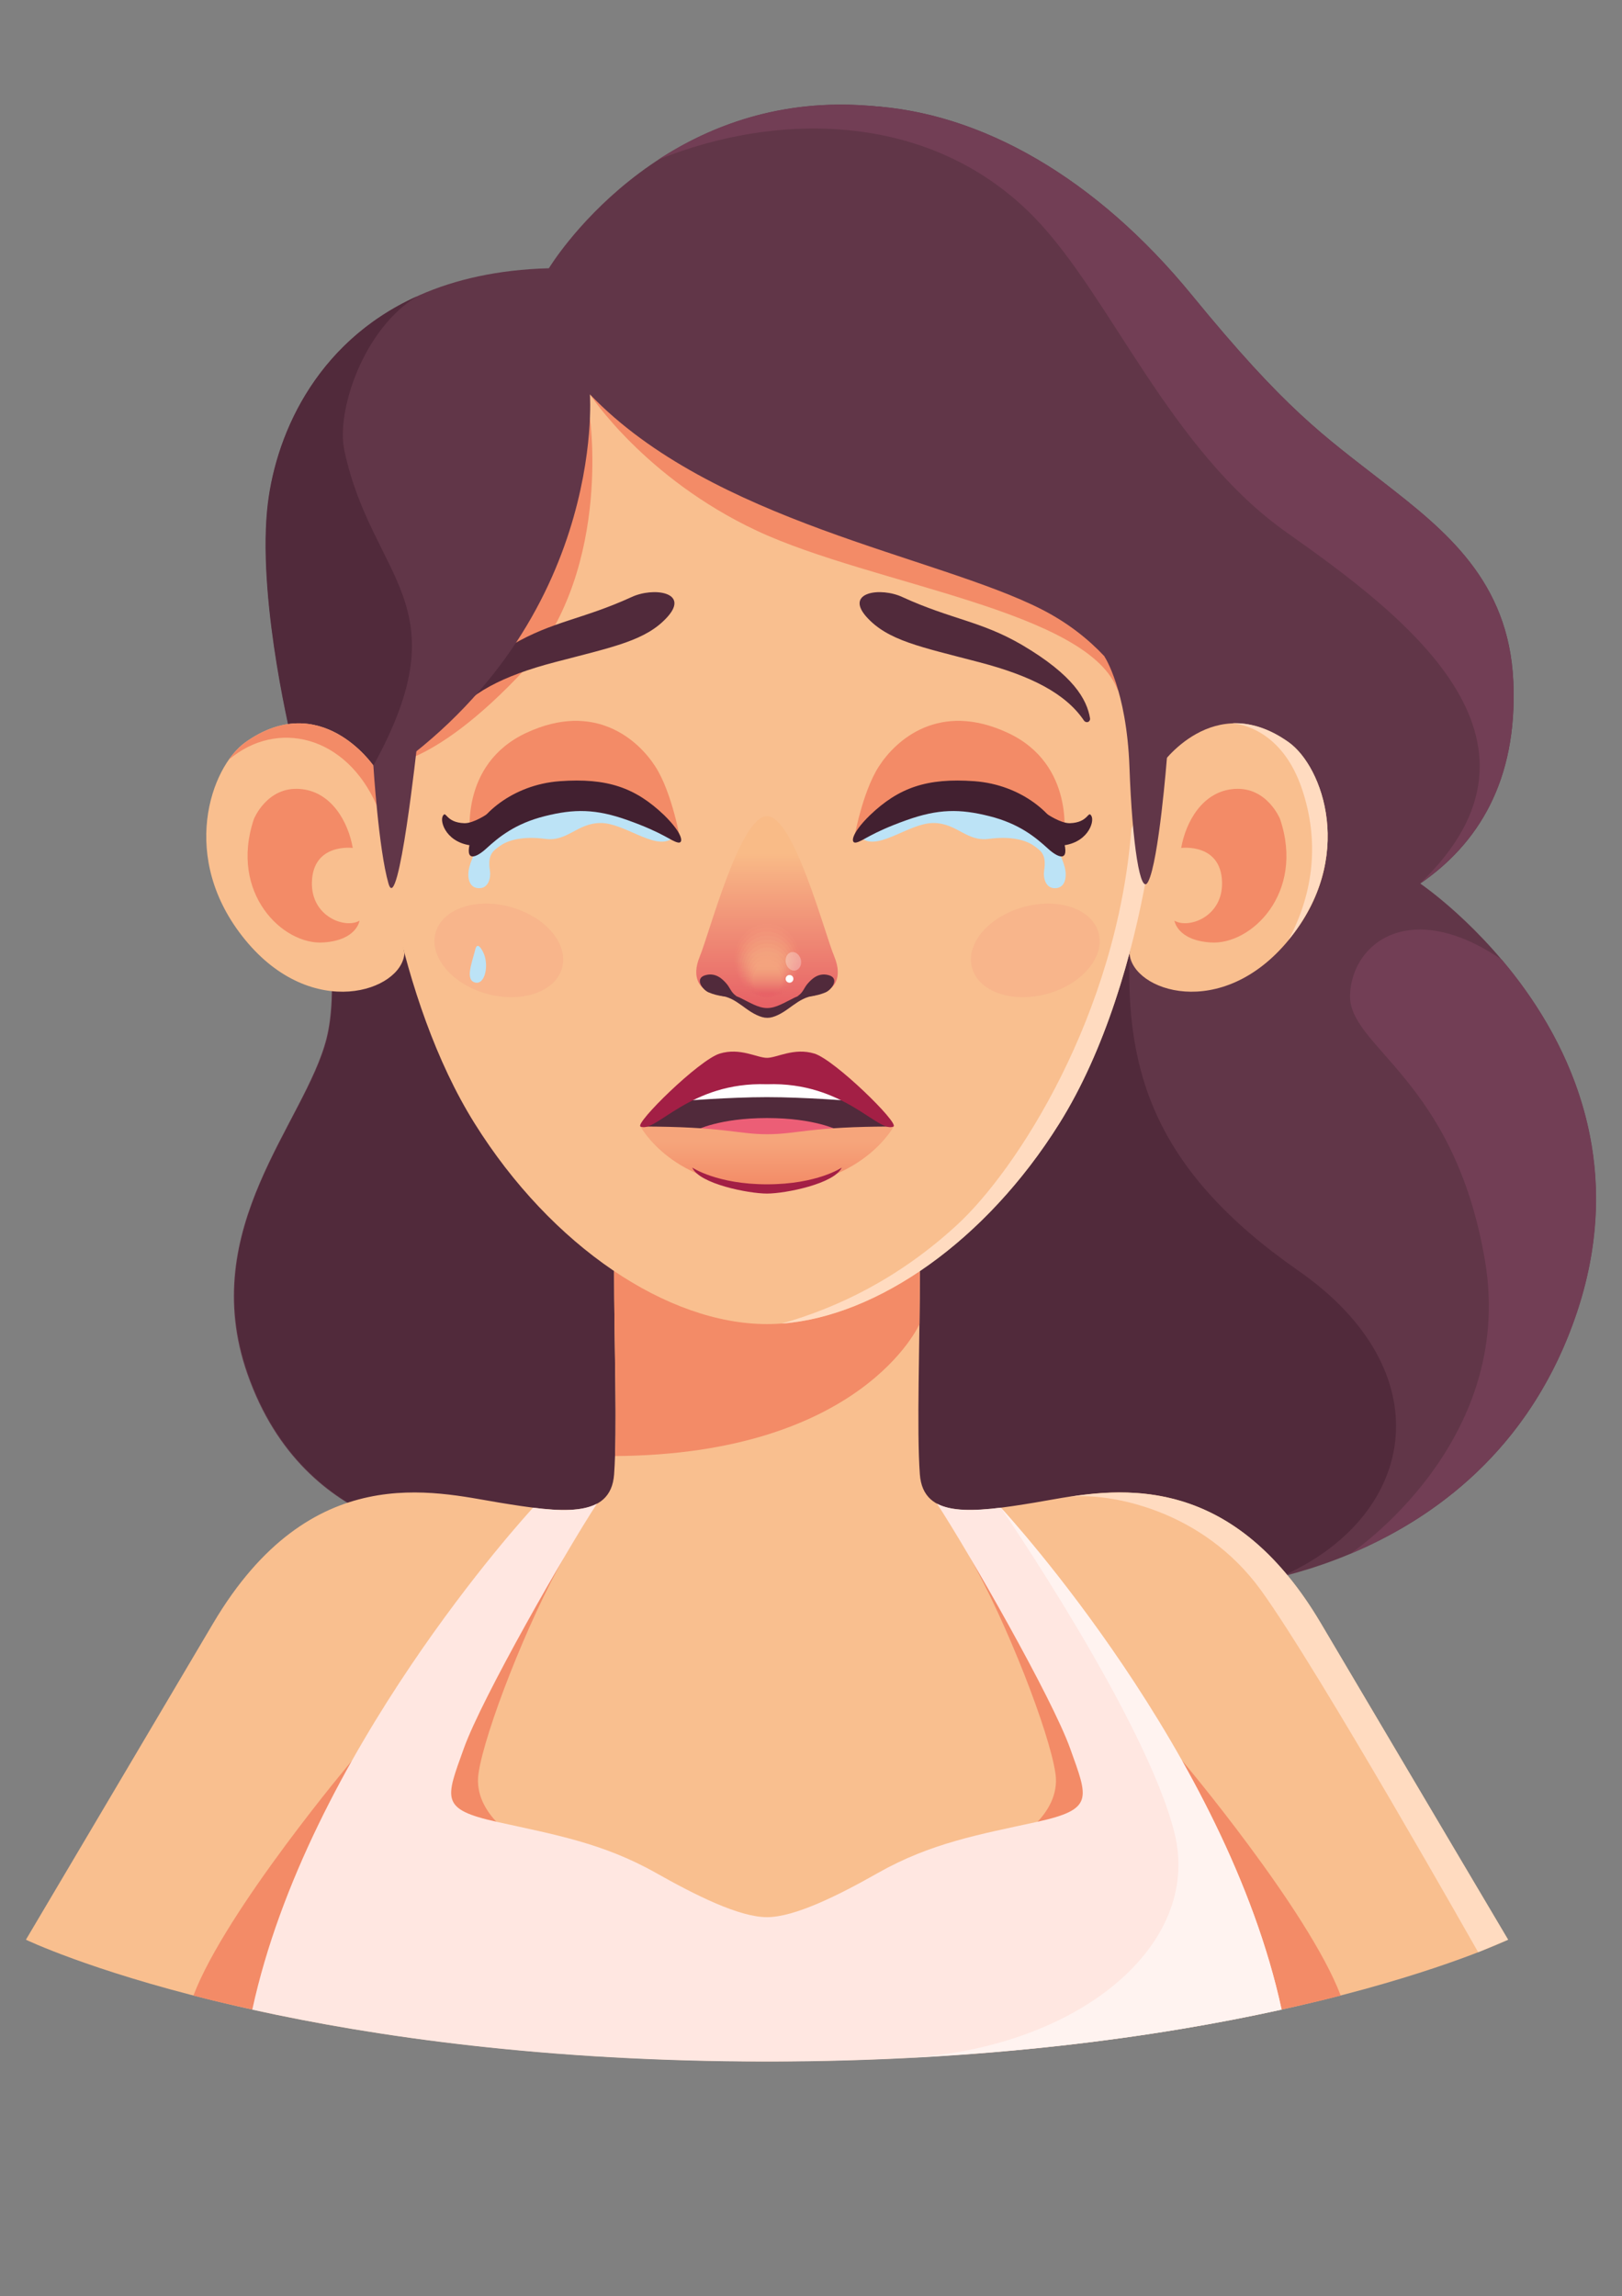 <?xml version="1.0" encoding="utf-8"?>
<!-- Generator: Adobe Illustrator 24.0.2, SVG Export Plug-In . SVG Version: 6.00 Build 0)  -->
<svg version="1.1" id="Camada_1" xmlns="http://www.w3.org/2000/svg" xmlns:xlink="http://www.w3.org/1999/xlink" x="0px" y="0px"
	 viewBox="0 0 1683.8 2383.9" style="enable-background:new 0 0 1683.8 2383.9;" xml:space="preserve">
<rect x="0" y="0" width="1683.8" height="2383.9" fill="#808080" stroke="none"/>
<style type="text/css">
	.st0{fill:#613648;}
	.st1{fill:#512A3B;}
	.st2{fill:#723E55;}
	.st3{fill:#F9BF8F;}
	.st4{fill:#FFDBC0;}
	.st5{fill:#F38B67;}
	.st6{fill:#FFE7E1;}
	.st7{fill:#FFF3F0;}
	.st8{fill:#BCE3F6;}
	.st9{fill:url(#SVGID_1_);}
	.st10{fill:url(#SVGID_2_);fill-opacity:0;}
	.st11{opacity:6.000000e-02;fill:url(#SVGID_3_);enable-background:new    ;}
	.st12{opacity:0.13;fill:url(#SVGID_4_);enable-background:new    ;}
	.st13{opacity:0.19;fill:url(#SVGID_5_);enable-background:new    ;}
	.st14{opacity:0.25;fill:url(#SVGID_6_);enable-background:new    ;}
	.st15{opacity:0.32;fill:url(#SVGID_7_);enable-background:new    ;}
	.st16{opacity:0.38;fill:url(#SVGID_8_);enable-background:new    ;}
	.st17{opacity:0.45;fill:url(#SVGID_9_);enable-background:new    ;}
	.st18{opacity:0.51;fill:url(#SVGID_10_);enable-background:new    ;}
	.st19{opacity:0.57;fill:url(#SVGID_11_);enable-background:new    ;}
	.st20{opacity:0.64;fill:url(#SVGID_12_);enable-background:new    ;}
	.st21{opacity:0.7;fill:url(#SVGID_13_);enable-background:new    ;}
	.st22{opacity:0.3;fill:#FFFFFF;enable-background:new    ;}
	.st23{fill:#FFFFFF;}
	.st24{opacity:0.1;fill:#E76266;enable-background:new    ;}
	.st25{fill:#EC5E76;}
	.st26{fill:url(#SVGID_14_);}
	.st27{fill:#A31F45;}
	.st28{fill:#422030;}
</style>
<title>person sad</title>
<path class="st0" d="M901.6,109.9c116.7,6.1,236.3,75.1,335.4,196.1c98.1,120,136.3,145.7,199.7,195.1
	c63.4,49.4,129.6,101.8,134.3,206.2s-37.8,169.6-96.6,210c0,0,254.7,171.9,162.1,446.4c-90.3,268.1-371.4,284.4-371.4,284.4
	s-162.9,148.1-469.3,89.3s-316.6-141.1-316.6-141.1s-162.5,1.9-222.5-170.2c-52.9-151.8,60.2-260.6,82.2-348
	c23.6-92.8-34.7-303.6-34.7-303.6S333,456.4,595.8,317.6S901.6,109.9,901.6,109.9z"/>
<path class="st1" d="M1335.5,1634.2c136.5-63.6,161.4-211.2,12.5-314.9c-148.9-103.7-179.4-205.6-175.4-329.6L343,978.6
	c3.3,37.6,3.1,73.2-3.4,99.3c-22.2,87.4-135.3,196.2-82.2,348c60,172.1,222.5,170.2,222.5,170.2s10.3,82.2,316.8,141.1
	s469.3-89.3,469.3-89.3s28.6-1.7,70.1-12.6L1335.5,1634.2z"/>
<path class="st2" d="M1401.5,1032.3c-2.7,54.6,108.1,86.6,140.1,276.7s-139.9,304-140.1,304.1c85.1-35.6,187-106.9,235.2-249.5
	c55.2-163.9-13.4-291.3-77.6-367.2C1465.3,932.2,1403.9,977.7,1401.5,1032.3z"/>
<path class="st3" d="M1204.8,794.8c0,0,54.8-79.9,133-24.1c35.5,25.3,69.8,120,0,205.1s-162.5,52.9-165.2,14L1204.8,794.8z"/>
<path class="st4" d="M1337.8,770.5c-21.5-15.3-41.2-20.3-58.6-19.7c9,0.8,51.7,7.3,72.3,68c18,53.1,12.8,107.1-13.8,156.8
	C1407.6,890.5,1373.3,795.8,1337.8,770.5z"/>
<path class="st5" d="M1328.8,850.2c0,0-13.4-33.3-47-31.2s-51,34.7-55.6,61.3c0,0,41.2-5.4,42.4,35.3c1.1,36.2-34.7,48.9-49.4,40.2
	c0,0,2.7,20.3,37.4,22.6C1298.5,981.5,1354.9,927.4,1328.8,850.2z"/>
<path class="st3" d="M637.5,1319.4c0,76.1,3.4,164.6,0,211.2c-3.4,46.6-54.8,39.9-119.4,29.3c-67.3-11.1-195.5-45.8-296.7,125.1
	c-107.9,182.5-194.5,328.7-194.5,328.7S289.3,2140,796.2,2140s769.3-126.3,769.3-126.3s-86.6-146.2-194.5-328.7
	c-101.2-171-229.4-136.3-296.7-125.1c-64.8,10.7-115.9,17.2-119.4-29.3c-3.4-46.6,0-135.1,0-211.2H637.5z"/>
<path class="st5" d="M585.6,1616.8c-37.4,65.4-82.8,181.5-88.9,224.6c-6.1,43.1,44.5,70.3,44.5,70.3s-114.2-6.9-107.7-31.8
	C439.9,1855,585.6,1616.8,585.6,1616.8z"/>
<path class="st5" d="M1006.8,1616.8c37.4,65.4,82.8,181.5,88.9,224.6c6.1,43.1-44.5,70.3-44.5,70.3s114.2-6.9,107.7-31.8
	S1006.8,1616.8,1006.8,1616.8z"/>
<path class="st5" d="M262.1,2086.2l103.7-258.9c0,0-131.5,156-165,244.4C219.6,2076.6,240.1,2081.4,262.1,2086.2z"/>
<path class="st5" d="M1330.5,2086.2l-103.7-258.9c0,0,131.5,156,165,244.4C1372.9,2076.6,1352.4,2081.4,1330.5,2086.2z"/>
<path class="st5" d="M954.5,1374.6c0.2-18.6,0.4-37.2,0.4-55.2H637.5c0,66.7,2.7,143,1,192.2l0,0
	C894.9,1509.9,954.5,1374.8,954.5,1374.6z"/>
<path class="st6" d="M619.7,1561L619.7,1561c-14.9,8-38.3,7.9-66.3,4.2c-7.9,8.6-234,255.5-291.5,521.1
	c127.4,28.2,305.9,53.9,534.3,53.9s406.9-25.9,534.3-53.9c-57.5-265.6-283.6-512.5-291.5-521.1c-28,3.4-51.4,3.8-66.3-4.2l0,0
	c33,50.4,119.4,201.6,138.2,254.1c18.8,52.5,24.9,63.2-34.5,76.3c-59.4,13-110,21.8-165.2,53.1c-40.6,23-86.1,45.8-115,45.8
	s-74.2-22.8-115-45.8c-55.2-31.2-105.6-39.9-165.2-53.1c-59.6-13.2-53.3-23.8-34.5-76.3C500.3,1762.6,586.9,1611.4,619.7,1561z"/>
<path class="st4" d="M1110.9,1553.8L1110.9,1553.8c40.2-4,137,12.5,198.4,97.5c61.3,85.1,225,375.3,225.2,375.4l0.4-0.2l30.7-12.8
	c0,0-86.6-146.2-194.5-328.7C1286.1,1541.3,1182,1543,1110.9,1553.8z"/>
<path class="st7" d="M944,2136.2c158.9-8,287.9-28.2,386.4-50c-57.5-265.6-283.6-512.5-291.5-521.1c0,0,151.2,220.4,180.3,337.7
	C1248.3,2018.9,1120.5,2125.4,944,2136.2z"/>
<path class="st3" d="M796.2,1374.6c-102.9,0-223.5-80.3-303.6-208.5S386.5,846.4,386.5,755.5c0-226.3,183.6-409.9,409.9-409.9
	s409.7,183.6,409.7,409.9c0,90.8-26.3,282.3-106.4,410.5S899.1,1374.6,796.2,1374.6z"/>
<path class="st8" d="M696.2,871.5c-17.8,10.2-48.3-17.2-72.8-17.1c-24.5,0.2-34.1,19.5-57.3,16.5c-23.2-3.1-38.7,1.3-46.8,7.1
	c-7.3,5.2-13.4,8.8-10.7,25.9c1.1,7.5-1.5,18.2-11.1,18.2c-11.5,0-12.5-12.6-10.5-21.1c1.7-6.7,4.4-13,7.9-19
	c0,0,43.5-56,102.7-57.3C656.7,823.4,696.2,871.5,696.2,871.5z"/>
<path class="st8" d="M896.3,871.5c17.8,10.2,48.3-17.2,72.8-17.1c24.5,0.2,34.1,19.5,57.3,16.5c23.2-3.1,38.7,1.3,46.8,7.1
	c7.3,5.2,13.4,8.8,10.7,25.9c-1.1,7.5,1.5,18.2,11.1,18.2c11.5,0,12.5-12.6,10.5-21.1c-1.7-6.7-4.4-13-7.9-19
	c0,0-43.5-56-102.7-57.3C935.7,823.4,896.3,871.5,896.3,871.5z"/>
<path class="st5" d="M612.4,434.1c0,0,24,165.8-75.3,269.1s-149.3,91.6-149.3,91.6L612.4,434.1z"/>
<path class="st5" d="M612.4,409.4c0,0,56.5,86.8,173.3,141.6c120.7,56.5,346.3,82.8,375.1,166.9c0,0,0-104.8-175.7-188.2
	C854.3,467.5,612.4,409.4,612.4,409.4z"/>
<path class="st4" d="M1174.5,860.2c-14.8,193.4-119.2,354.9-181.5,411.9c-60.2,55.2-123.4,85.5-181.7,102
	c99.5-7.3,212.2-85.9,288.4-207.7c47.5-75.9,75.9-174,91.2-260.3l13.8-111v-0.2L1174.5,860.2z"/>
<path class="st1" d="M899.3,640.2c22.2,24.9,56,31.2,117.3,47.3c53.5,14,89.7,32.4,108.7,60.6c1,1.5,3.3,2.1,4.8,1.1
	c1.1-0.8,1.7-2.1,1.5-3.4c-3.3-19.7-17.1-44.7-70.7-76.3c-42.7-24.9-73-26.3-124-49.6C914.5,609.3,876.7,614.5,899.3,640.2z"/>
<path class="st1" d="M693.1,640.2c-22.2,24.9-56,31.2-117.3,47.3c-53.5,14-89.7,32.4-108.7,60.6c-1,1.5-3.3,2.1-4.8,1.1
	c-1.1-0.8-1.7-2.1-1.5-3.4c3.3-19.7,17.1-44.7,70.7-76.3c42.7-24.9,73-26.3,124-49.6C678,609.3,715.9,614.5,693.1,640.2z"/>
<linearGradient id="SVGID_1_" gradientUnits="userSpaceOnUse" x1="796.224" y1="885.7" x2="796.224" y2="1043.178">
	<stop  offset="0" style="stop-color:#F9BB87"/>
	<stop  offset="1" style="stop-color:#E76266"/>
</linearGradient>
<path class="st9" d="M866,992.8c-10-23.8-41.8-145.5-69.8-145.5S736.4,969,726.5,992.8s3.1,32.6,3.1,32.6l13.8-2.3
	c0,0,35.5,28.2,52.9,28.2s52.9-28.2,52.9-28.2l13.8,2.3C862.9,1025.4,875.9,1016.6,866,992.8z"/>
<linearGradient id="SVGID_2_" gradientUnits="userSpaceOnUse" x1="796.224" y1="970.562" x2="796.224" y2="1034.611">
	<stop  offset="0" style="stop-color:#F4A47E"/>
	<stop  offset="0.23" style="stop-color:#F29B7B"/>
	<stop  offset="0.62" style="stop-color:#ED8272"/>
	<stop  offset="1" style="stop-color:#E76266"/>
</linearGradient>
<path class="st10" d="M760.2,994.7c0-21.8,16.1-39.7,36-39.7c19.9,0,36,17.8,36,39.7c0,21.8-16.1,43.3-36,43.3
	C776.3,1038,760.2,1016.6,760.2,994.7z"/>
<linearGradient id="SVGID_3_" gradientUnits="userSpaceOnUse" x1="796.224" y1="973.782" x2="796.224" y2="1034.286">
	<stop  offset="0" style="stop-color:#F4A47E"/>
	<stop  offset="0.23" style="stop-color:#F29B7B"/>
	<stop  offset="0.62" style="stop-color:#ED8272"/>
	<stop  offset="1" style="stop-color:#E76266"/>
</linearGradient>
<path class="st11" d="M762.1,996.6c0-20.7,15.3-37.6,34.1-37.6c18.8,0,34.1,16.9,34.1,37.6c0,20.7-15.3,40.8-34.1,40.8
	C777.4,1037.4,762.1,1017.3,762.1,996.6z"/>
<linearGradient id="SVGID_4_" gradientUnits="userSpaceOnUse" x1="796.224" y1="977.002" x2="796.224" y2="1033.96">
	<stop  offset="0" style="stop-color:#F4A47E"/>
	<stop  offset="0.23" style="stop-color:#F29B7B"/>
	<stop  offset="0.62" style="stop-color:#ED8272"/>
	<stop  offset="1" style="stop-color:#E76266"/>
</linearGradient>
<path class="st12" d="M764,998.5c0-19.5,14.4-35.5,32.2-35.5c17.8,0,32.2,15.9,32.2,35.5s-14.4,38.3-32.2,38.3
	C778.4,1036.9,764,1018.1,764,998.5z"/>
<linearGradient id="SVGID_5_" gradientUnits="userSpaceOnUse" x1="796.224" y1="980.221" x2="796.224" y2="1033.634">
	<stop  offset="0" style="stop-color:#F4A47E"/>
	<stop  offset="0.23" style="stop-color:#F29B7B"/>
	<stop  offset="0.62" style="stop-color:#ED8272"/>
	<stop  offset="1" style="stop-color:#E76266"/>
</linearGradient>
<path class="st13" d="M765.9,1000.5c0-18.4,13.6-33.3,30.3-33.3c16.7,0,30.3,14.9,30.3,33.3s-13.6,35.8-30.3,35.8
	C779.6,1036.3,765.9,1018.9,765.9,1000.5z"/>
<linearGradient id="SVGID_6_" gradientUnits="userSpaceOnUse" x1="796.224" y1="983.441" x2="796.224" y2="1033.308">
	<stop  offset="0" style="stop-color:#F4A47E"/>
	<stop  offset="0.23" style="stop-color:#F29B7B"/>
	<stop  offset="0.62" style="stop-color:#ED8272"/>
	<stop  offset="1" style="stop-color:#E76266"/>
</linearGradient>
<path class="st14" d="M767.9,1002.4c0-17.2,12.6-31.2,28.4-31.2c15.7,0,28.4,14,28.4,31.2s-12.6,33.3-28.4,33.3
	C780.5,1035.7,767.9,1019.6,767.9,1002.4z"/>
<linearGradient id="SVGID_7_" gradientUnits="userSpaceOnUse" x1="796.415" y1="986.661" x2="796.415" y2="1032.982">
	<stop  offset="0" style="stop-color:#F4A47E"/>
	<stop  offset="0.23" style="stop-color:#F29B7B"/>
	<stop  offset="0.62" style="stop-color:#ED8272"/>
	<stop  offset="1" style="stop-color:#E76266"/>
</linearGradient>
<path class="st15" d="M770,1004.3c0-16.1,11.9-28.9,26.4-28.9s26.4,13,26.4,28.9c0,15.9-11.9,31-26.4,31S770,1020.4,770,1004.3z"/>
<linearGradient id="SVGID_8_" gradientUnits="userSpaceOnUse" x1="796.415" y1="989.88" x2="796.415" y2="1032.657">
	<stop  offset="0" style="stop-color:#F4A47E"/>
	<stop  offset="0.23" style="stop-color:#F29B7B"/>
	<stop  offset="0.62" style="stop-color:#ED8272"/>
	<stop  offset="1" style="stop-color:#E76266"/>
</linearGradient>
<path class="st16" d="M771.9,1006.4c0-14.9,10.9-26.8,24.5-26.8s24.5,12.1,24.5,26.8S810,1035,796.4,1035S771.9,1021.2,771.9,1006.4
	z"/>
<linearGradient id="SVGID_9_" gradientUnits="userSpaceOnUse" x1="796.415" y1="993.1" x2="796.415" y2="1032.331">
	<stop  offset="0" style="stop-color:#F4A47E"/>
	<stop  offset="0.23" style="stop-color:#F29B7B"/>
	<stop  offset="0.62" style="stop-color:#ED8272"/>
	<stop  offset="1" style="stop-color:#E76266"/>
</linearGradient>
<path class="st17" d="M773.8,1008.3c0-13.6,10.2-24.7,22.6-24.7s22.6,11.1,22.6,24.7s-10.2,26.1-22.6,26.1
	S773.8,1021.9,773.8,1008.3z"/>
<linearGradient id="SVGID_10_" gradientUnits="userSpaceOnUse" x1="796.224" y1="996.32" x2="796.224" y2="1032.005">
	<stop  offset="0" style="stop-color:#F4A47E"/>
	<stop  offset="0.23" style="stop-color:#F29B7B"/>
	<stop  offset="0.62" style="stop-color:#ED8272"/>
	<stop  offset="1" style="stop-color:#E76266"/>
</linearGradient>
<path class="st18" d="M775.7,1010.2c0-12.5,9.2-22.6,20.5-22.6s20.5,10.2,20.5,22.6s-9.2,23.6-20.5,23.6S775.7,1022.7,775.7,1010.2z
	"/>
<linearGradient id="SVGID_11_" gradientUnits="userSpaceOnUse" x1="796.224" y1="999.54" x2="796.224" y2="1031.698">
	<stop  offset="0" style="stop-color:#F4A47E"/>
	<stop  offset="0.23" style="stop-color:#F29B7B"/>
	<stop  offset="0.62" style="stop-color:#ED8272"/>
	<stop  offset="1" style="stop-color:#E76266"/>
</linearGradient>
<path class="st19" d="M777.6,1012.2c0-11.3,8.2-20.5,18.6-20.5s18.6,9.2,18.6,20.5c0,11.3-8.2,21.1-18.6,21.1
	S777.6,1023.5,777.6,1012.2z"/>
<linearGradient id="SVGID_12_" gradientUnits="userSpaceOnUse" x1="796.224" y1="1002.759" x2="796.224" y2="1031.373">
	<stop  offset="0" style="stop-color:#F4A47E"/>
	<stop  offset="0.23" style="stop-color:#F29B7B"/>
	<stop  offset="0.62" style="stop-color:#ED8272"/>
	<stop  offset="1" style="stop-color:#E76266"/>
</linearGradient>
<path class="st20" d="M779.6,1014.1c0-10.2,7.5-18.4,16.7-18.4s16.7,8.2,16.7,18.4s-7.5,18.8-16.7,18.8S779.6,1024.2,779.6,1014.1z"
	/>
<linearGradient id="SVGID_13_" gradientUnits="userSpaceOnUse" x1="796.224" y1="1005.979" x2="796.224" y2="1031.047">
	<stop  offset="0" style="stop-color:#F4A47E"/>
	<stop  offset="0.23" style="stop-color:#F29B7B"/>
	<stop  offset="0.62" style="stop-color:#ED8272"/>
	<stop  offset="1" style="stop-color:#E76266"/>
</linearGradient>
<path class="st21" d="M781.5,1016.2c0-9,6.7-16.3,14.8-16.3c8,0,14.8,7.3,14.8,16.3c0,9-6.7,16.3-14.8,16.3
	C788.2,1032.5,781.5,1025,781.5,1016.2z"/>
<path class="st22" d="M831.3,995.9c1.3,5.2-1,10.3-5.2,11.5s-8.8-2.1-10.2-7.3c-1.3-5.2,1-10.3,5.2-11.5
	C825.4,987.4,829.8,990.7,831.3,995.9z"/>
<path class="st23" d="M815.6,1016.2c0-2.1,1.7-4,4-4c2.3,0,4,1.7,4,4c0,2.1-1.7,4-4,4C817.3,1020.2,815.6,1018.3,815.6,1016.2
	L815.6,1016.2z"/>
<path class="st1" d="M845.1,1032.7c-6.9-1.1-13.8,0-20.1,2.9c-10.3,5-19.2,10.9-28.6,10.9s-18.2-5.9-28.6-10.9
	c-6.3-2.9-13.4-3.8-20.1-2.9c-0.4,0-0.6,1-0.2,1c17.8,1.7,27,17.4,43.7,22.2c3.4,1,7.3,1,10.7,0c16.5-4.8,25.9-20.5,43.7-22.2
	C845.7,1033.6,845.3,1032.7,845.1,1032.7z"/>
<path class="st1" d="M841.8,1034.2c5.4-0.6,10.3-1.9,15.3-4c6.9-3.1,14.9-15.1,2.5-18c-10.3-2.5-17.2,4.2-21.7,9.6
	c-3.4,4.2-4.6,9.2-10.2,12.5H841.8z"/>
<path class="st1" d="M750.8,1034.2c-5.4-0.6-10.3-1.9-15.3-4c-6.9-3.1-14.9-15.1-2.5-18c10.3-2.5,17.2,4.2,21.7,9.6
	c3.4,4.2,4.6,9.2,10.2,12.5H750.8z"/>
<path class="st0" d="M612.4,409.4c0,0,18,245.3-226.1,403.8l-81.8-38.7c0,0-36.2-144.5-27-244.2s80.3-246.1,292.3-251.8
	c0,0,112.1-186.3,332.5-168.7c304.1,24.3,416.8,413.8,302.8,685c0,0-15.1-106.9-124-162.3C972.2,577.1,739.7,542.2,612.4,409.4z"/>
<path class="st1" d="M387.6,794.8c93-168.7-1.3-192.6-30.1-327c-8.8-40.8,19.5-126.1,75.5-160.2
	c-107.7,48.7-148.9,148.7-155.8,222.7c-9.2,99.7,27,244.2,27,244.2l71.9,33.9C380.2,804,384.8,800.2,387.6,794.8z"/>
<path class="st2" d="M1570.9,707.2c-4.6-104.4-70.9-156.8-134.3-206.2c-63.4-49.4-101.6-75.1-199.7-195.1
	c-98.5-120.4-217.3-189.2-333.5-195.9l-1.3-0.2c-91.8-7.5-164.8,20.7-218.9,56c127.8-51.6,286.1-48.5,391.5,60.9
	c78.6,81.6,139.5,240.1,260.6,325.8c119.8,84.7,295.5,214.6,138.8,364.7C1533.3,876.8,1575.7,811.7,1570.9,707.2z"/>
<path class="st0" d="M1219.4,612.9l-8,173.8c0,0-8.4,107.3-19.5,128.6c-8,15.7-16.5-38.5-19.4-118.8
	c-2.9-80.3-25.9-114.8-25.9-114.8l72.8-73.4"/>
<path class="st3" d="M387.6,794.8c0,0-54.8-79.9-133-24.1c-35.5,25.3-69.8,120,0,205.1s162.5,52.9,165.2,14L387.6,794.8z"/>
<path class="st5" d="M387.6,794.8c0,0-54.6-79.9-133-24.1c-6.5,5-12.3,11.1-16.9,17.8c49.8-42,121.5-25.3,153.5,47.9l1.1-12.5
	L387.6,794.8z"/>
<path class="st0" d="M387.6,794.8c0,0,5.4,87,15.7,122.5c10.3,35.5,29.9-145.8,29.9-145.8L387.6,794.8z"/>
<path class="st5" d="M263.6,850.2c0,0,13.4-33.3,47-31.2s51,34.7,55.6,61.3c0,0-41.2-5.4-42.4,35.3c-1.1,36.2,34.7,48.9,49.4,40.2
	c0,0-2.7,20.3-37.4,22.6C293.9,981.5,237.6,927.4,263.6,850.2z"/>
<path class="st24" d="M583.5,1004.9c-6.9,24.9-42,36.8-78.2,26.8c-36.2-10-60-38.5-53.1-63.4c6.9-24.9,42-36.8,78.2-26.6
	S590.4,980,583.5,1004.9z"/>
<path class="st24" d="M1009.1,1004.9c6.9,24.9,42,36.8,78.2,26.8c36.2-10,60-38.5,53.1-63.4c-6.9-24.9-42-36.8-78.2-26.6
	C1026,951.8,1002.1,980,1009.1,1004.9z"/>
<path class="st1" d="M796.2,1113.3c-42.5,0-131.3,56.2-131.3,56.2s54.6,32,131.3,32s131.3-32,131.3-32S838.2,1113.3,796.2,1113.3z"
	/>
<path class="st25" d="M796.2,1160.7c-49.6,0-73.6,12.6-73.6,12.6l73.6,15.3l73.6-15.3C869.8,1173.3,846.1,1160.7,796.2,1160.7z"/>
<path class="st23" d="M707.5,1143c0,0,49.4-4,88.7-4c39.3,0,88.7,4,88.7,4s-17.2-29.7-88.7-29.7S707.5,1143,707.5,1143z"/>
<linearGradient id="SVGID_14_" gradientUnits="userSpaceOnUse" x1="796.319" y1="1185.363" x2="796.319" y2="1231.071">
	<stop  offset="0" style="stop-color:#F6A57B"/>
	<stop  offset="1" style="stop-color:#F38B67"/>
</linearGradient>
<path class="st26" d="M927.7,1169.5c-87.6,0-99.8,8-131.3,8c-31.4,0-43.7-8-131.5-8c0,0,33.5,62.9,131.3,62.9l0,0
	C894.2,1232.4,927.7,1169.5,927.7,1169.5z"/>
<path class="st27" d="M845.5,1093.8c-21.3-6.5-38.9,4.4-49.3,4.4s-27.8-10.9-49.1-4.4c-21.3,6.5-88.4,72.4-82.2,75.7
	c16.1,7.3,50.8-46.6,131.3-43.9c80.5-2.7,115.2,51.2,131.3,43.9C933.8,1166.2,866.8,1100.5,845.5,1093.8z"/>
<path class="st27" d="M796.2,1229.5c-51.9,0-77.6-17.4-77.6-17.4c7.3,16.9,58.3,27,77.6,27c19.4,0,70.3-10.3,77.6-27
	C873.8,1212.2,848.4,1229.5,796.2,1229.5z"/>
<path class="st5" d="M886.1,873.6c0,0,8.4-50.4,26.3-78c17.8-27.6,62.7-67.8,133.6-34.9s58.3,110.4,58.3,110.4
	s-23.8-45.4-109.2-46.6C927.1,823.6,886.1,873.6,886.1,873.6z"/>
<path class="st28" d="M888.6,874.7c7.3-1.3,14.2-9.6,52.3-23.2c33.3-11.9,55.6-11.9,86.2-4.2c30.7,7.7,47.7,21.7,60.8,33.7
	c9.8,9,23.4,15.7,15.9-9.4s-42.7-56.9-92.2-60.6c-49.4-3.6-78.6,6.7-108.5,35.3C883,865.9,883,875.7,888.6,874.7z"/>
<path class="st28" d="M1086.8,845c0,0,14.2,9.8,23.8,9.6c19.7-0.6,18.8-13.8,22.4-7.5s-4.4,29.3-32.8,30.9L1086.8,845z"/>
<path class="st5" d="M706.5,873.6c0,0-8.4-50.4-26.3-78c-17.8-27.6-62.7-67.8-133.6-34.9s-58.3,110.4-58.3,110.4
	s23.4-45.6,108.9-46.8C665.5,823.6,706.5,873.6,706.5,873.6z"/>
<path class="st28" d="M704,874.7c-7.3-1.3-14.2-9.6-52.3-23.2c-33.3-11.9-55.6-11.9-86.2-4.2c-30.7,7.7-47.7,21.7-60.8,33.7
	c-9.8,9-23.4,15.7-15.9-9.4c7.5-25.1,42.7-56.9,92.2-60.6c49.4-3.6,78.6,6.7,108.5,35.3C709.4,865.9,709.6,875.7,704,874.7z"/>
<path class="st28" d="M505.9,845c0,0-14.2,9.8-23.8,9.6c-19.7-0.6-18.8-13.8-22.4-7.5s4.4,29.3,32.8,30.9L505.9,845z"/>
<path class="st8" d="M493.2,986.5c-3.4,13.2-10.5,30.9,0,33.5c10.5,2.7,14.9-18.8,8.2-31.8C494.8,975.2,493.2,986.5,493.2,986.5z"/>
</svg>
